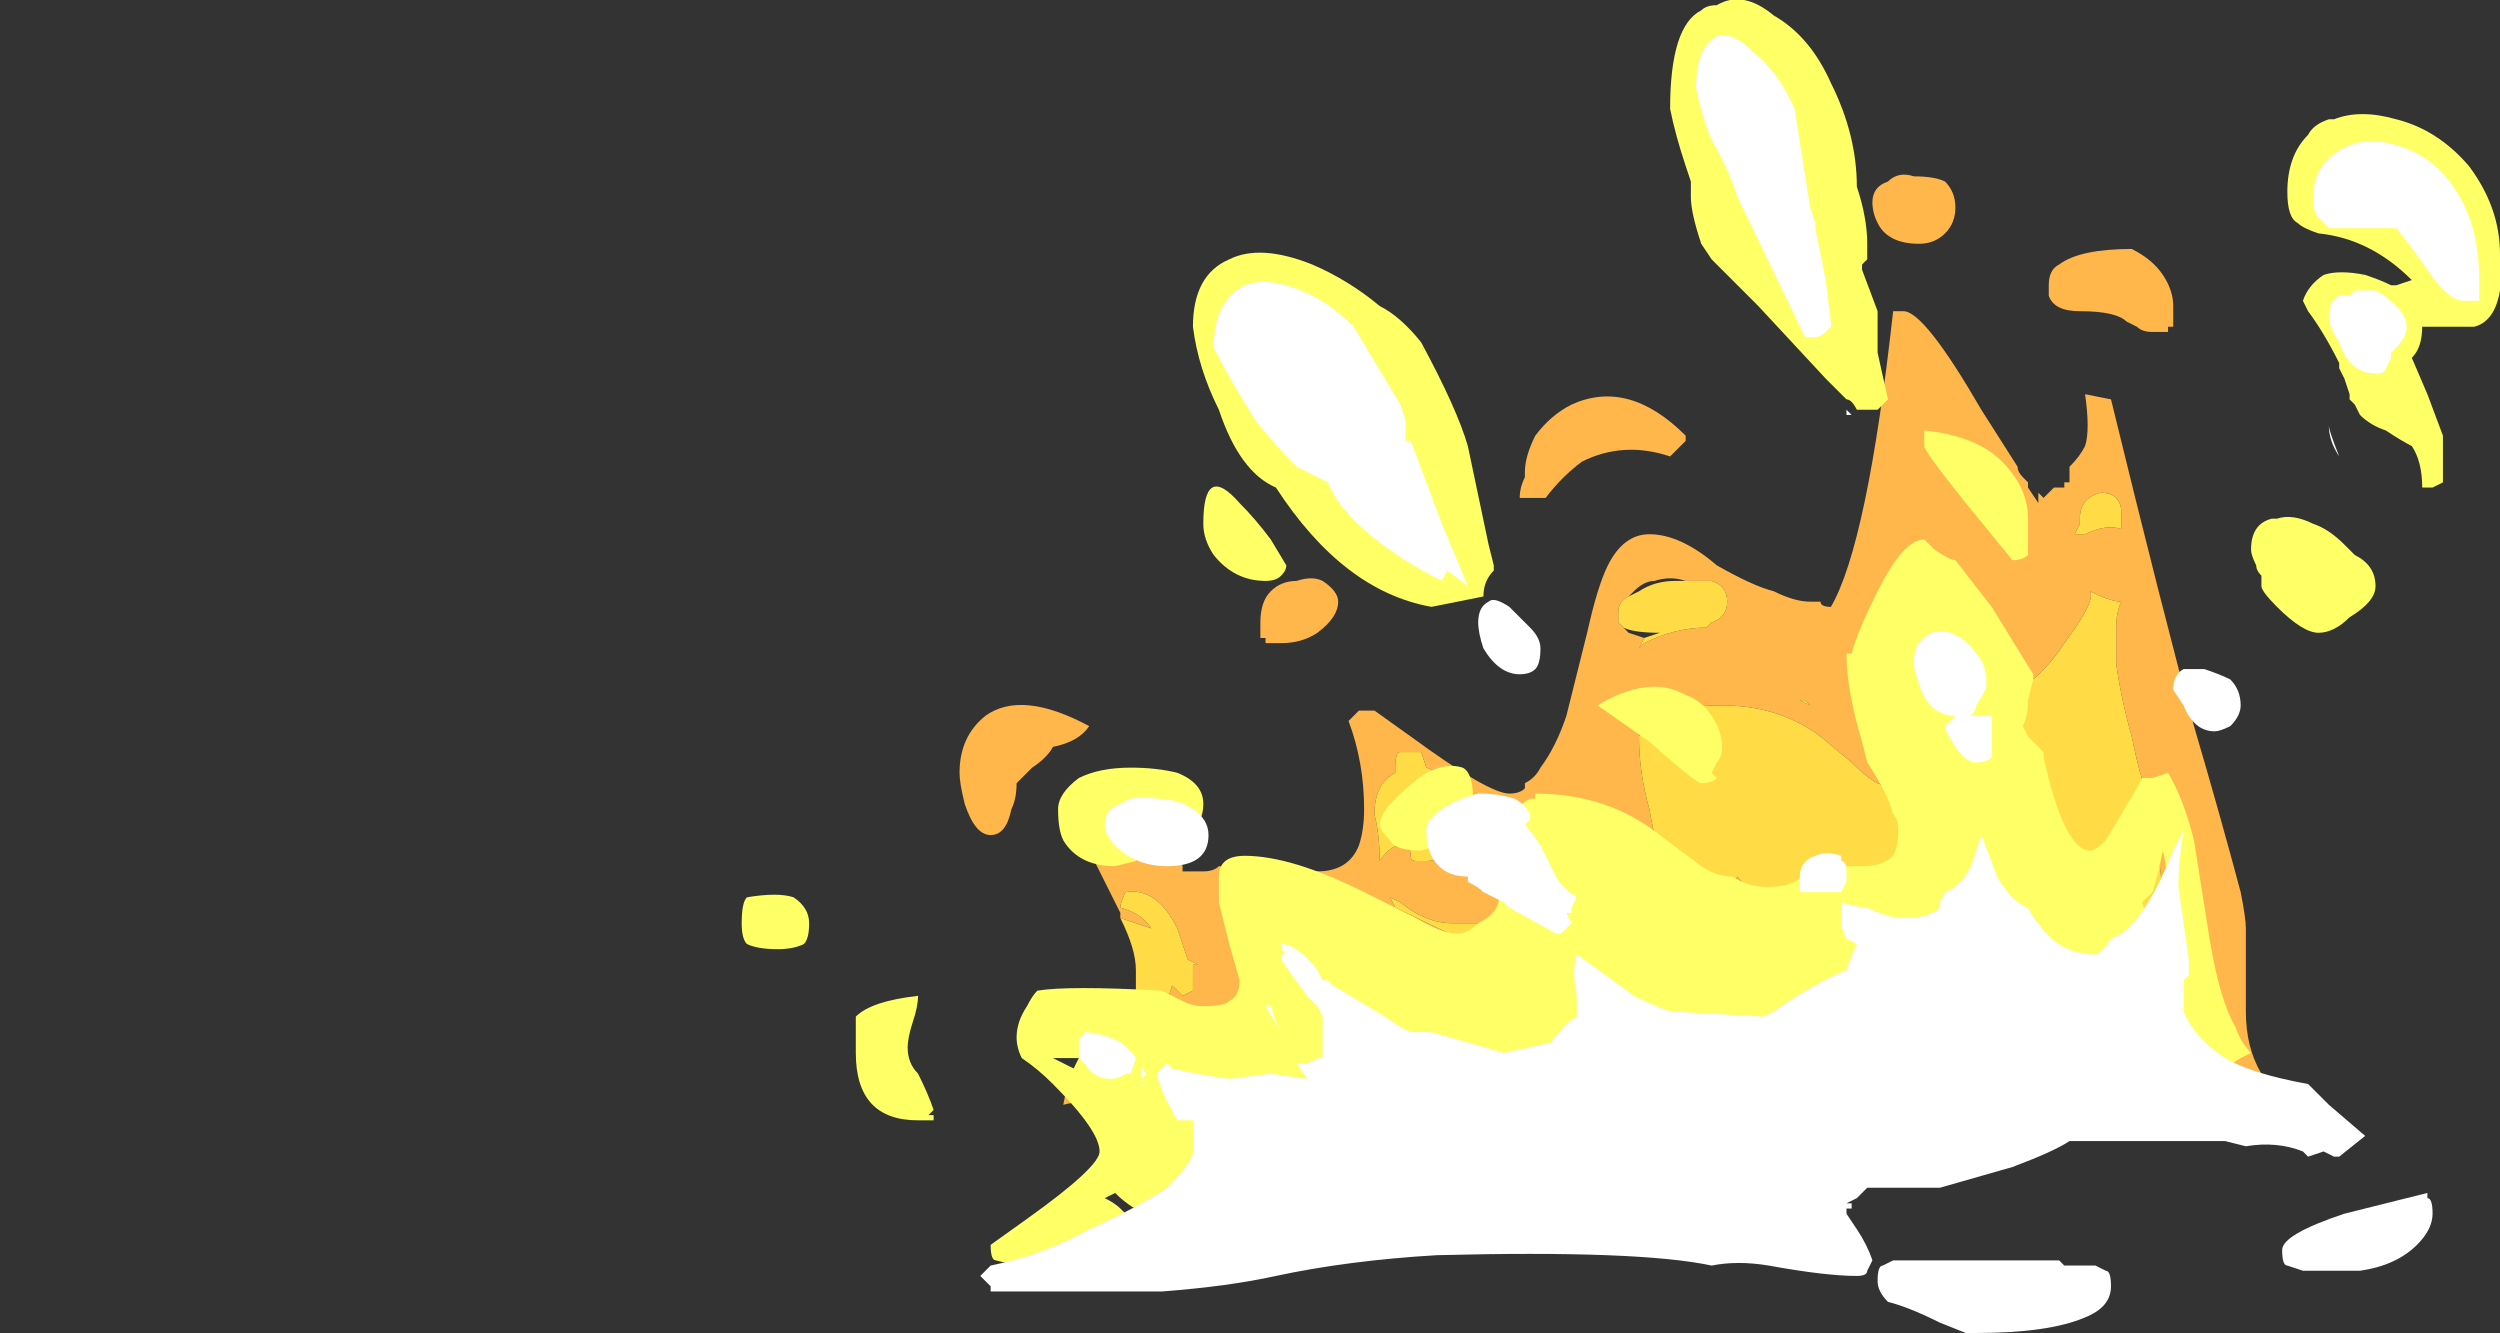 <?xml version="1.0" encoding="UTF-8" standalone="no"?>
<svg xmlns:ffdec="https://www.free-decompiler.com/flash" xmlns:xlink="http://www.w3.org/1999/xlink" ffdec:objectType="frame" height="89.95px" width="168.7px" xmlns="http://www.w3.org/2000/svg">
  <rect width="100%" height="100%" fill="#333333" stroke="none"/>
  <g transform="matrix(1.0, 0.0, 0.0, 1.0, 137.7, 75.4)">
    <use ffdec:characterId="514" height="12.85" transform="matrix(7.0, 0.0, 0.0, 7.0, -87.65, -75.4)" width="16.95" xlink:href="#shape0"/>
  </g>
  <defs>
    <g id="shape0" transform="matrix(1.0, 0.0, 0.0, 1.0, 12.4, 9.45)">
      <path d="M1.05 -6.3 L0.95 -6.35 Q0.85 -6.45 0.5 -6.45 0.25 -6.45 0.2 -6.6 L0.2 -6.7 Q0.2 -6.85 0.3 -6.9 0.5 -7.05 1.0 -7.05 1.2 -6.95 1.3 -6.8 1.4 -6.65 1.4 -6.5 L1.4 -6.3 1.35 -6.3 1.35 -6.25 Q1.3 -6.25 1.2 -6.25 1.1 -6.25 1.05 -6.3 M-8.75 -0.6 L-8.75 -0.65 Q-8.9 -0.95 -9.05 -1.25 L-9.1 -1.8 Q-8.9 -1.8 -8.75 -1.7 L-8.2 -1.25 -8.15 -1.1 -8.15 -1.05 Q-8.1 -1.05 -7.95 -1.05 -7.85 -1.05 -7.8 -1.1 L-6.85 -1.05 Q-6.55 -1.05 -6.45 -1.3 -6.4 -1.45 -6.4 -1.65 -6.4 -2.1 -6.55 -2.5 L-6.45 -2.6 -6.3 -2.6 -5.95 -2.35 Q-5.2 -1.8 -5.0 -1.8 -4.9 -1.8 -4.85 -1.85 L-4.85 -1.9 Q-4.75 -1.95 -4.7 -2.05 -4.55 -2.25 -4.45 -2.55 -4.4 -2.75 -4.25 -3.35 -4.15 -3.8 -4.05 -4.0 -3.9 -4.3 -3.65 -4.3 -3.35 -4.3 -3.0 -4.0 -2.65 -3.8 -2.45 -3.75 -2.25 -3.65 -2.1 -3.65 -2.05 -3.65 -2.0 -3.65 -2.0 -3.6 -1.9 -3.6 -1.55 -4.2 -1.3 -6.45 -1.25 -6.45 -1.2 -6.45 -1.0 -6.45 -0.45 -5.5 L-0.1 -4.95 Q-0.1 -4.9 -0.05 -4.85 L0.0 -4.8 0.0 -4.75 0.1 -4.6 0.1 -4.7 0.15 -4.65 Q0.2 -4.7 0.25 -4.75 L0.35 -4.75 0.35 -4.8 0.4 -4.8 0.4 -4.95 Q0.5 -5.05 0.55 -5.15 0.6 -5.3 0.55 -5.65 L0.8 -5.6 Q1.3 -3.55 1.6 -2.45 1.85 -1.6 2.05 -0.85 2.1 -0.6 2.1 -0.5 2.1 0.05 2.1 0.3 2.1 0.65 2.25 0.9 2.1 1.25 1.65 1.25 L-8.2 2.4 Q-8.5 2.4 -8.8 2.25 -8.65 2.25 -8.55 2.15 L-9.05 1.2 Q-9.1 1.15 -9.3 1.2 L-9.25 0.95 -9.05 0.9 -9.05 0.7 -9.1 0.55 -9.05 0.5 -8.6 0.15 -8.3 0.2 -8.25 0.05 Q-8.2 0.1 -8.15 0.15 L-8.05 0.1 -8.05 -0.15 -8.0 -0.15 -8.1 -0.2 Q-8.15 -0.35 -8.2 -0.5 -8.4 -0.9 -8.7 -0.85 -8.75 -0.75 -8.75 -0.7 -8.55 -0.65 -8.45 -0.5 -8.6 -0.55 -8.75 -0.6 M0.9 -4.5 Q0.9 -4.6 0.85 -4.65 0.8 -4.7 0.7 -4.7 0.5 -4.65 0.5 -4.45 L0.5 -4.4 0.45 -4.3 0.55 -4.3 Q0.75 -4.4 0.9 -4.35 0.9 -4.4 0.9 -4.5 M0.6 -3.75 Q0.65 -3.65 0.35 -3.25 0.05 -2.8 -0.2 -2.8 -0.35 -2.8 -0.4 -2.8 -0.5 -2.25 -0.75 -1.6 L-1.45 -1.9 Q-1.55 -1.95 -1.7 -2.1 L-2.0 -2.35 Q-2.4 -2.65 -2.95 -2.65 -3.6 -2.65 -3.75 -2.35 -3.75 -2.0 -3.65 -1.65 -3.5 -0.75 -3.1 -0.75 L-2.9 -0.85 -2.8 -1.0 Q-2.7 -0.85 -2.45 -0.65 L-1.85 -0.4 Q-1.4 -0.4 -1.25 -0.3 L0.0 -0.4 Q0.25 -0.65 0.45 -0.9 L0.7 -0.55 Q0.8 -0.4 0.85 -0.1 L1.4 0.4 1.4 0.15 1.3 -0.85 1.2 -1.7 Q1.1 -1.85 1.0 -2.35 0.9 -2.7 0.85 -3.05 L0.85 -3.4 Q0.85 -3.55 0.9 -3.65 0.8 -3.65 0.6 -3.75 M-10.0 -1.4 Q-10.15 -1.4 -10.25 -1.7 -10.3 -1.9 -10.3 -2.0 -10.3 -2.35 -10.05 -2.55 -9.7 -2.8 -9.05 -2.45 -9.15 -2.3 -9.4 -2.25 -9.45 -2.15 -9.6 -2.05 -9.7 -1.95 -9.75 -1.9 -9.75 -1.75 -9.8 -1.65 -9.85 -1.4 -10.0 -1.4 M-0.8 -7.2 Q-0.9 -7.1 -1.05 -7.1 -1.35 -7.1 -1.45 -7.3 -1.5 -7.4 -1.5 -7.5 -1.5 -7.65 -1.35 -7.7 -1.25 -7.8 -1.1 -7.75 -0.9 -7.75 -0.8 -7.7 -0.7 -7.6 -0.7 -7.45 -0.7 -7.3 -0.8 -7.2 M-3.3 -5.2 L-3.35 -5.15 Q-3.4 -5.1 -3.45 -5.05 -3.9 -5.2 -4.3 -5.0 -4.5 -4.85 -4.65 -4.65 L-4.9 -4.65 Q-4.9 -4.75 -4.85 -4.85 L-4.85 -4.9 Q-4.85 -5.05 -4.75 -5.25 -4.6 -5.45 -4.4 -5.55 -3.85 -5.8 -3.3 -5.25 L-3.3 -5.2 M-3.85 -3.7 Q-3.95 -3.65 -3.95 -3.55 -3.95 -3.5 -3.95 -3.45 L-3.9 -3.4 -3.85 -3.35 -3.7 -3.3 -3.75 -3.2 -3.7 -3.25 Q-3.4 -3.4 -3.1 -3.4 L-3.05 -3.45 Q-2.9 -3.5 -2.9 -3.65 -2.9 -3.8 -3.05 -3.85 L-3.3 -3.85 Q-3.45 -3.9 -3.6 -3.85 -3.7 -3.85 -3.8 -3.75 L-3.85 -3.7 M-6.8 -3.85 Q-6.65 -3.75 -6.65 -3.65 -6.65 -3.5 -6.85 -3.35 -7.0 -3.25 -7.2 -3.25 L-7.35 -3.25 -7.35 -3.3 -7.4 -3.3 -7.4 -3.45 Q-7.4 -3.65 -7.3 -3.75 -7.2 -3.85 -7.05 -3.85 -6.9 -3.9 -6.8 -3.85 M-5.85 -2.2 L-6.05 -2.2 Q-6.1 -2.2 -6.1 -2.05 L-6.1 -2.0 Q-6.3 -1.9 -6.3 -1.6 -6.25 -1.4 -6.25 -1.15 -6.15 -1.3 -6.05 -1.3 -5.95 -1.3 -5.95 -1.2 -5.95 -1.15 -5.9 -1.15 L-5.8 -1.15 Q-5.7 -1.15 -5.45 -1.25 L-5.3 -1.7 Q-5.35 -1.8 -5.4 -1.85 -5.65 -2.0 -5.8 -2.05 L-5.85 -2.2 M-6.15 -0.8 L-6.1 -0.7 -4.85 -0.1 -5.25 -0.5 -5.25 -0.55 Q-5.35 -0.55 -5.55 -0.55 -5.8 -0.55 -6.05 -0.75 L-6.15 -0.8 M-2.0 -2.6 L-2.1 -2.65 -2.15 -2.7 -2.2 -2.7 -2.0 -2.6" fill="#ffb74c" fill-rule="evenodd" stroke="none"/>
      <path d="M-8.75 -0.6 Q-8.6 -0.55 -8.45 -0.5 -8.55 -0.65 -8.75 -0.7 -8.75 -0.75 -8.7 -0.85 -8.4 -0.9 -8.2 -0.5 -8.15 -0.35 -8.1 -0.2 L-8.0 -0.15 -8.05 -0.15 -8.05 0.1 -8.15 0.15 Q-8.2 0.1 -8.25 0.05 L-8.3 0.2 -8.6 0.15 -8.6 -0.1 Q-8.6 -0.3 -8.75 -0.6 M0.9 -4.5 Q0.9 -4.4 0.9 -4.35 0.75 -4.4 0.55 -4.3 L0.45 -4.3 0.5 -4.4 0.5 -4.45 Q0.5 -4.65 0.7 -4.7 0.8 -4.7 0.85 -4.65 0.9 -4.6 0.9 -4.5 M0.6 -3.75 Q0.8 -3.65 0.9 -3.65 0.85 -3.55 0.85 -3.4 L0.85 -3.05 Q0.9 -2.7 1.0 -2.35 1.1 -1.85 1.2 -1.7 L1.3 -0.85 1.4 0.15 1.4 0.4 0.85 -0.1 Q0.8 -0.4 0.7 -0.55 L0.45 -0.9 Q0.25 -0.65 0.0 -0.4 L-1.25 -0.3 Q-1.4 -0.4 -1.85 -0.4 L-2.45 -0.65 Q-2.7 -0.85 -2.8 -1.0 L-2.9 -0.85 -3.1 -0.75 Q-3.5 -0.75 -3.65 -1.65 -3.75 -2.0 -3.75 -2.35 -3.6 -2.65 -2.95 -2.65 -2.4 -2.65 -2.0 -2.35 L-1.7 -2.1 Q-1.55 -1.95 -1.45 -1.9 L-0.75 -1.6 Q-0.5 -2.25 -0.4 -2.8 -0.35 -2.8 -0.2 -2.8 0.05 -2.8 0.35 -3.25 0.65 -3.65 0.6 -3.75 M-3.9 -3.4 L-3.95 -3.45 Q-3.95 -3.5 -3.95 -3.55 -3.95 -3.65 -3.85 -3.7 L-3.75 -3.75 Q-3.6 -3.85 -3.4 -3.85 L-3.3 -3.85 -3.05 -3.85 Q-2.9 -3.8 -2.9 -3.65 -2.9 -3.5 -3.05 -3.45 L-3.1 -3.4 Q-3.4 -3.4 -3.7 -3.25 L-3.75 -3.2 -3.7 -3.3 -3.55 -3.35 Q-3.8 -3.35 -3.9 -3.4 M-5.85 -2.2 L-5.8 -2.05 Q-5.65 -2.0 -5.4 -1.85 -5.35 -1.8 -5.3 -1.7 L-5.45 -1.25 Q-5.7 -1.15 -5.8 -1.15 L-5.9 -1.15 Q-5.95 -1.15 -5.95 -1.2 -5.95 -1.3 -6.05 -1.3 -6.15 -1.3 -6.25 -1.15 -6.25 -1.4 -6.3 -1.6 -6.3 -1.9 -6.1 -2.0 L-6.1 -2.05 Q-6.1 -2.2 -6.05 -2.2 L-5.85 -2.2 M-6.15 -0.8 L-6.05 -0.75 Q-5.8 -0.55 -5.55 -0.55 -5.35 -0.55 -5.25 -0.55 L-5.25 -0.5 -4.85 -0.1 -6.1 -0.7 -6.15 -0.8 M-2.0 -2.6 L-2.2 -2.7 -2.15 -2.7 -2.1 -2.65 -2.0 -2.6" fill="#ffdc45" fill-rule="evenodd" stroke="none"/>
      <path d="M4.3 -6.3 L3.8 -6.3 Q3.8 -6.1 3.7 -6.0 L3.85 -5.65 4.0 -5.25 Q4.0 -5.0 4.0 -4.8 L3.9 -4.75 3.8 -4.75 Q3.8 -5.0 3.7 -5.15 3.6 -5.2 3.45 -5.3 3.3 -5.35 3.2 -5.45 L3.15 -5.55 3.1 -5.6 3.1 -5.65 3.05 -5.8 3.0 -5.9 3.0 -5.95 Q2.85 -6.25 2.7 -6.45 L2.65 -6.55 Q2.7 -6.7 2.85 -6.8 3.0 -6.85 3.25 -6.8 3.4 -6.75 3.5 -6.7 L3.55 -6.7 3.7 -6.75 Q3.3 -7.15 2.8 -7.2 2.65 -7.25 2.6 -7.3 2.5 -7.35 2.5 -7.6 2.5 -7.95 2.7 -8.15 2.75 -8.25 2.9 -8.3 L2.95 -8.3 Q3.2 -8.4 3.55 -8.3 3.95 -8.2 4.25 -7.85 4.55 -7.45 4.55 -7.0 4.55 -6.7 4.55 -6.65 4.5 -6.35 4.3 -6.3 M3.15 -4.1 Q3.35 -4.0 3.35 -3.8 3.35 -3.65 3.1 -3.5 2.95 -3.35 2.8 -3.35 2.65 -3.35 2.4 -3.6 2.25 -3.75 2.25 -3.8 2.25 -3.85 2.25 -3.9 2.2 -3.95 2.2 -4.0 2.15 -4.1 2.15 -4.15 2.15 -4.4 2.35 -4.45 L2.4 -4.45 Q2.55 -4.5 2.75 -4.4 2.9 -4.35 3.05 -4.2 L3.15 -4.1 M0.05 -2.95 L0.05 -2.9 0.0 -2.7 Q0.0 -2.55 -0.05 -2.45 L0.0 -2.35 0.15 -2.2 0.15 -2.15 Q0.35 -1.25 0.6 -1.25 0.65 -1.25 0.75 -1.35 L0.9 -1.6 Q1.05 -1.85 1.1 -1.95 L1.2 -1.95 1.35 -2.0 Q1.5 -1.75 1.6 -1.35 L1.75 -0.4 Q1.85 0.2 2.0 0.45 2.05 0.6 2.15 0.7 L2.05 0.75 Q1.9 0.85 1.85 0.85 1.35 0.85 1.35 0.0 L1.35 -0.65 Q1.35 -1.05 1.3 -1.25 1.25 -1.0 1.2 -0.85 1.15 -0.8 1.1 -0.75 L1.15 -0.6 0.9 0.05 -8.25 2.3 Q-8.55 2.3 -8.8 2.05 L-8.9 2.1 Q-8.8 2.15 -8.75 2.2 -8.7 2.25 -8.65 2.3 L-9.75 2.75 -9.95 2.7 Q-10.0 2.7 -10.0 2.55 L-9.65 2.3 Q-8.95 1.8 -8.95 1.65 -8.95 1.45 -9.4 1.0 -9.55 0.85 -9.7 0.75 -9.75 0.65 -9.75 0.55 -9.75 0.4 -9.65 0.25 -9.6 0.15 -9.55 0.1 -9.25 0.05 -8.35 0.1 L-8.15 0.2 Q-8.05 0.25 -7.95 0.25 -7.75 0.25 -7.7 0.2 -7.6 0.15 -7.6 0.0 L-7.7 -0.35 -7.8 -0.75 -7.8 -1.0 Q-7.8 -1.2 -7.55 -1.2 -7.1 -1.2 -6.4 -0.85 L-5.9 -0.6 Q-5.65 -0.45 -5.5 -0.45 -5.4 -0.45 -5.3 -0.55 -5.1 -0.65 -5.1 -0.8 L-4.9 -1.65 Q-4.9 -1.7 -4.8 -1.75 L-4.75 -1.75 -4.75 -1.8 Q-4.05 -1.8 -3.55 -1.4 L-3.15 -1.1 Q-3.0 -1.0 -2.85 -1.0 -2.7 -0.9 -2.5 -0.9 -2.35 -0.9 -2.25 -0.95 -2.15 -1.0 -2.1 -1.1 L-1.6 -1.1 Q-1.4 -1.1 -1.3 -1.2 -1.25 -1.3 -1.25 -1.45 -1.25 -1.55 -1.3 -1.6 -1.35 -1.8 -1.55 -2.1 L-1.6 -2.3 Q-1.75 -2.8 -1.75 -3.15 L-1.7 -3.15 Q-1.65 -3.35 -1.45 -3.75 -1.2 -4.25 -1.0 -4.25 L-0.9 -4.15 Q-0.75 -4.05 -0.7 -4.05 L-0.35 -3.6 0.05 -2.95 M0.0 -4.15 L0.0 -4.1 Q-0.05 -4.05 -0.15 -4.05 L-0.6 -4.6 Q-1.0 -5.1 -1.0 -5.15 -1.0 -5.35 -1.0 -5.3 -0.5 -5.25 -0.25 -5.0 0.0 -4.75 0.0 -4.45 L0.0 -4.15 M-8.05 -6.3 Q-8.05 -6.8 -7.7 -6.95 -7.4 -7.1 -6.9 -6.9 -6.55 -6.75 -6.25 -6.5 -6.05 -6.4 -5.85 -6.15 -5.5 -5.5 -5.4 -5.15 L-5.2 -4.2 -5.15 -4.0 -5.15 -3.95 Q-5.25 -3.85 -5.25 -3.7 L-5.75 -3.6 Q-6.6 -3.75 -7.25 -4.75 -7.6 -4.9 -7.8 -5.5 -8.0 -5.9 -8.05 -6.3 M-11.8 -0.35 Q-11.9 -0.3 -12.05 -0.3 -12.25 -0.3 -12.35 -0.35 -12.4 -0.4 -12.4 -0.55 -12.4 -0.75 -12.35 -0.8 -12.05 -0.85 -11.9 -0.8 -11.75 -0.7 -11.75 -0.55 -11.75 -0.4 -11.8 -0.35 M-7.95 -4.4 Q-7.95 -5.0 -7.6 -4.6 -7.45 -4.45 -7.3 -4.25 L-7.15 -4.0 Q-7.15 -3.95 -7.2 -3.9 -7.25 -3.85 -7.35 -3.85 -7.65 -3.85 -7.85 -4.1 -7.95 -4.25 -7.95 -4.4 M-8.55 -1.35 L-8.6 -1.15 -8.8 -1.1 Q-9.15 -1.1 -9.3 -1.35 -9.35 -1.45 -9.35 -1.65 -9.35 -1.8 -9.15 -1.95 -8.95 -2.05 -8.65 -2.05 -8.4 -2.05 -8.2 -2.0 -7.95 -1.9 -7.95 -1.7 -7.95 -1.6 -8.0 -1.5 L-8.55 -1.35 M-1.65 -7.65 Q-1.55 -7.35 -1.55 -7.1 -1.55 -7.0 -1.55 -6.95 L-1.6 -6.9 -1.6 -6.85 -1.45 -6.45 -1.45 -6.05 -1.35 -5.6 Q-1.4 -5.55 -1.45 -5.5 L-1.65 -5.5 Q-1.7 -5.6 -1.75 -5.6 L-1.95 -5.8 -2.6 -6.5 Q-2.85 -6.75 -3.05 -6.95 L-3.15 -7.1 Q-3.25 -7.4 -3.25 -7.55 -3.25 -7.65 -3.25 -7.7 L-3.3 -7.85 Q-3.4 -8.15 -3.45 -8.4 -3.45 -9.2 -3.15 -9.35 -3.1 -9.4 -3.0 -9.4 -2.75 -9.55 -2.45 -9.3 -2.1 -9.1 -1.9 -8.65 -1.65 -8.15 -1.65 -7.65 M-6.15 -1.35 Q-6.25 -1.45 -6.25 -1.5 -6.25 -1.6 -6.1 -1.75 -5.95 -1.9 -5.8 -2.0 -5.6 -2.1 -5.45 -2.05 -5.35 -2.0 -5.35 -1.75 L-5.65 -1.3 -5.85 -1.25 Q-6.1 -1.25 -6.15 -1.35 M-3.05 -2.55 Q-2.95 -2.4 -2.95 -2.25 -2.95 -2.15 -3.0 -2.1 L-3.05 -2.0 -3.0 -1.95 Q-3.05 -1.9 -3.15 -1.9 -3.2 -1.9 -3.65 -2.3 L-4.15 -2.65 Q-3.65 -2.95 -3.3 -2.75 -3.15 -2.7 -3.05 -2.55 M-9.15 0.75 L-9.4 0.75 -9.2 0.85 -9.15 0.75 M-11.3 0.35 Q-11.15 0.2 -10.7 0.15 -10.7 0.25 -10.75 0.4 -10.8 0.55 -10.8 0.65 -10.8 0.8 -10.7 0.9 -10.6 1.1 -10.55 1.25 L-10.6 1.3 -10.55 1.3 -10.55 1.35 -10.7 1.35 Q-11.3 1.35 -11.3 0.7 L-11.3 0.55 Q-11.3 0.45 -11.3 0.35" fill="#ffff66" fill-rule="evenodd" stroke="none"/>
      <path d="M4.2 -6.55 Q4.05 -6.55 3.85 -6.85 3.6 -7.2 3.55 -7.25 L2.9 -7.25 2.8 -7.35 Q2.75 -7.4 2.75 -7.55 2.75 -7.85 3.0 -8.0 3.25 -8.15 3.55 -8.05 3.9 -7.95 4.1 -7.65 4.35 -7.3 4.35 -6.75 4.35 -6.65 4.35 -6.6 L4.35 -6.55 Q4.3 -6.55 4.2 -6.55 M4.1 -4.8 L4.1 -4.8 M3.15 -6.65 L3.35 -6.65 Q3.45 -6.6 3.55 -6.5 3.65 -6.4 3.65 -6.3 3.65 -6.2 3.55 -6.1 L3.5 -6.05 3.5 -6.0 3.45 -5.9 Q3.45 -5.85 3.35 -5.85 3.1 -5.85 3.0 -6.15 2.9 -6.3 2.9 -6.4 2.9 -6.55 3.0 -6.6 L3.1 -6.6 3.15 -6.65 M2.9 -5.35 Q2.9 -5.3 3.0 -5.05 2.9 -5.2 2.9 -5.35 M1.95 -2.45 Q1.85 -2.4 1.8 -2.4 1.6 -2.4 1.5 -2.65 L1.4 -2.8 Q1.4 -2.95 1.5 -3.0 L1.7 -3.0 Q1.85 -2.95 1.95 -2.9 2.05 -2.8 2.05 -2.65 2.05 -2.55 1.95 -2.45 M1.4 -1.25 L1.5 -1.45 Q1.45 -1.15 1.45 -0.9 1.5 -0.55 1.55 -0.2 L1.55 -0.05 1.5 0.0 Q1.5 0.2 1.5 0.3 1.6 0.55 1.9 0.75 2.15 0.9 2.7 1.0 L2.9 1.2 3.25 1.5 3.0 1.7 2.95 1.7 2.85 1.65 2.7 1.7 2.65 1.65 Q2.4 1.55 2.1 1.6 L1.9 1.55 0.4 1.55 Q0.25 1.65 -0.15 1.8 L-0.85 2.0 -1.55 2.0 -1.65 2.1 -1.75 2.15 -1.7 2.15 -1.7 2.2 -1.75 2.2 -1.75 2.25 -1.65 2.4 Q-1.55 2.55 -1.5 2.7 L-1.55 2.8 Q-1.55 2.85 -1.65 2.85 -1.95 2.85 -2.5 2.75 -2.8 2.7 -3.05 2.75 -3.75 2.6 -5.7 2.65 -6.55 2.7 -7.25 2.85 -7.7 2.95 -8.35 3.0 L-10.0 3.0 -10.0 2.95 -10.1 2.85 -10.0 2.75 Q-9.5 2.65 -9.05 2.4 -8.6 2.2 -8.3 2.0 -8.05 1.75 -8.05 1.65 L-8.05 1.55 Q-8.05 1.45 -8.05 1.4 L-8.05 1.35 -8.2 1.35 Q-8.35 1.1 -8.4 0.9 L-8.3 0.8 -8.25 0.85 Q-8.05 0.9 -7.7 0.95 L-7.3 0.9 -6.95 0.95 -7.05 0.8 -7.0 0.8 Q-6.9 0.8 -6.85 0.75 L-6.8 0.75 -6.8 0.35 -6.85 0.25 -6.95 0.15 Q-7.1 -0.05 -7.2 -0.2 L-7.2 -0.25 -7.15 -0.25 -7.2 -0.3 -7.2 -0.35 Q-7.05 -0.35 -6.85 -0.1 L-6.8 0.0 -6.75 0.0 -6.7 0.05 -6.2 0.35 -6.05 0.45 -5.95 0.5 -5.75 0.5 -5.05 0.7 -4.6 0.6 Q-4.45 0.4 -4.35 0.35 L-4.35 0.15 Q-4.4 -0.1 -4.35 -0.25 -4.0 0.0 -3.8 0.15 -3.6 0.25 -3.45 0.3 L-2.55 0.35 -2.45 0.3 Q-2.1 0.05 -1.75 -0.1 -1.7 -0.25 -1.65 -0.35 L-1.75 -0.4 Q-1.8 -0.5 -1.8 -0.55 -1.8 -0.65 -1.8 -0.7 L-1.8 -0.75 -1.6 -0.7 -1.55 -0.7 Q-1.35 -0.6 -1.2 -0.6 -0.95 -0.6 -0.85 -0.7 L-0.85 -0.75 -0.8 -0.85 Q-0.65 -0.9 -0.55 -1.1 -0.5 -1.25 -0.45 -1.4 -0.35 -1.15 -0.3 -1.0 -0.15 -0.75 0.0 -0.7 0.05 -0.6 0.1 -0.55 0.3 -0.25 0.65 -0.25 0.7 -0.25 0.8 -0.4 1.1 -0.5 1.4 -1.25 M3.85 2.1 Q3.9 2.1 3.9 2.25 3.9 2.4 3.75 2.55 3.55 2.75 3.2 2.8 L2.65 2.8 2.5 2.75 Q2.45 2.75 2.45 2.6 2.45 2.45 3.05 2.25 3.45 2.15 3.85 2.05 L3.85 2.1 M0.75 2.8 Q0.8 2.8 0.8 2.95 0.8 3.15 0.55 3.25 0.2 3.4 -0.5 3.4 L-0.6 3.4 -0.85 3.3 Q-1.15 3.15 -1.35 3.1 -1.45 3.0 -1.45 2.9 -1.45 2.75 -1.4 2.75 L-1.3 2.7 0.2 2.7 Q0.25 2.7 0.3 2.7 L0.35 2.75 0.65 2.75 0.75 2.8 M-8.3 -1.1 Q-8.6 -1.1 -8.8 -1.3 -8.9 -1.4 -8.9 -1.5 -8.9 -1.65 -8.75 -1.7 -8.6 -1.8 -8.4 -1.75 -8.2 -1.75 -8.05 -1.65 -7.9 -1.55 -7.9 -1.4 -7.9 -1.1 -8.3 -1.1 M-2.25 -8.4 L-2.1 -7.45 -2.05 -7.3 -2.05 -7.25 -1.95 -6.75 -1.9 -6.35 -1.9 -6.3 -1.95 -6.25 Q-2.0 -6.2 -2.05 -6.2 L-2.15 -6.2 -2.8 -7.55 Q-2.9 -7.85 -3.05 -8.1 -3.15 -8.35 -3.2 -8.6 -3.2 -9.0 -3.0 -9.1 -2.85 -9.15 -2.65 -8.95 -2.4 -8.75 -2.25 -8.4 M-1.75 -5.5 L-1.7 -5.45 -1.75 -5.45 -1.75 -5.5 M-6.9 -6.6 Q-6.7 -6.5 -6.5 -6.3 L-6.05 -5.55 -6.0 -5.4 Q-6.0 -5.3 -6.0 -5.2 L-5.95 -5.2 -5.65 -4.4 -5.4 -3.8 -5.6 -3.95 -5.65 -3.85 Q-6.05 -4.05 -6.35 -4.3 -6.65 -4.55 -6.75 -4.8 L-7.05 -4.95 Q-7.25 -5.15 -7.45 -5.4 -7.7 -5.8 -7.85 -6.1 -7.85 -6.55 -7.55 -6.7 -7.3 -6.8 -6.9 -6.6 M-5.0 -3.6 Q-4.9 -3.5 -4.8 -3.4 -4.7 -3.3 -4.7 -3.2 -4.7 -3.05 -4.75 -3.0 -4.8 -2.95 -4.9 -2.95 -5.1 -2.95 -5.25 -3.2 -5.3 -3.35 -5.3 -3.45 -5.3 -3.6 -5.2 -3.65 -5.15 -3.7 -5.0 -3.6 M-6.85 -0.3 L-6.85 -0.3 M-7.65 -0.45 L-7.65 -0.45 M-5.45 -3.15 L-5.45 -3.15 M-4.85 -1.5 Q-4.8 -1.45 -4.7 -1.3 -4.6 -1.1 -4.55 -1.0 -4.5 -0.9 -4.35 -0.8 L-4.4 -0.7 -4.4 -0.65 -4.45 -0.65 -4.4 -0.55 -4.5 -0.45 -4.55 -0.45 -5.0 -0.7 -5.05 -0.75 Q-5.15 -0.8 -5.25 -0.85 -5.3 -0.9 -5.4 -0.95 L-5.4 -1.0 Q-5.65 -1.0 -5.75 -1.2 -5.8 -1.3 -5.8 -1.45 -5.8 -1.55 -5.65 -1.65 -5.5 -1.75 -5.3 -1.8 -5.1 -1.8 -4.95 -1.75 -4.85 -1.7 -4.8 -1.6 L-4.8 -1.55 -4.85 -1.5 M-1.0 -3.3 Q-0.9 -3.4 -0.75 -3.35 -0.6 -3.3 -0.5 -3.15 -0.4 -3.05 -0.4 -2.85 -0.4 -2.8 -0.5 -2.65 -0.5 -2.6 -0.55 -2.55 L-0.35 -2.55 -0.35 -2.5 Q-0.35 -2.45 -0.35 -2.35 L-0.35 -2.15 Q-0.4 -2.1 -0.5 -2.1 -0.6 -2.1 -0.7 -2.25 -0.8 -2.4 -0.8 -2.45 L-0.7 -2.55 Q-0.95 -2.55 -1.05 -2.85 -1.1 -3.0 -1.1 -3.05 -1.1 -3.25 -1.0 -3.3 M-2.1 -0.85 Q-2.15 -0.85 -2.2 -0.85 -2.2 -0.9 -2.2 -1.0 -2.2 -1.15 -2.05 -1.2 -1.95 -1.25 -1.8 -1.2 L-1.8 -1.15 Q-1.75 -1.15 -1.75 -1.05 L-1.75 -0.95 -1.8 -0.85 -2.1 -0.85 M-7.35 0.25 L-7.3 0.25 -7.25 0.4 -7.2 0.5 -7.35 0.25 M-8.55 0.75 Q-8.55 0.85 -8.5 0.9 -8.55 0.95 -8.55 1.0 L-8.5 1.05 Q-8.55 1.0 -8.55 0.95 L-8.55 0.75 M-8.65 0.9 L-8.7 0.9 Q-8.75 0.95 -8.85 0.95 -9.0 0.95 -9.1 0.8 -9.15 0.75 -9.15 0.7 L-9.15 0.55 Q-9.1 0.55 -9.1 0.5 -9.0 0.5 -8.85 0.55 -8.7 0.6 -8.6 0.75 L-8.65 0.9 M-10.65 2.9 L-10.65 2.9" fill="#ffffff" fill-rule="evenodd" stroke="none"/>
    </g>
  </defs>
</svg>
